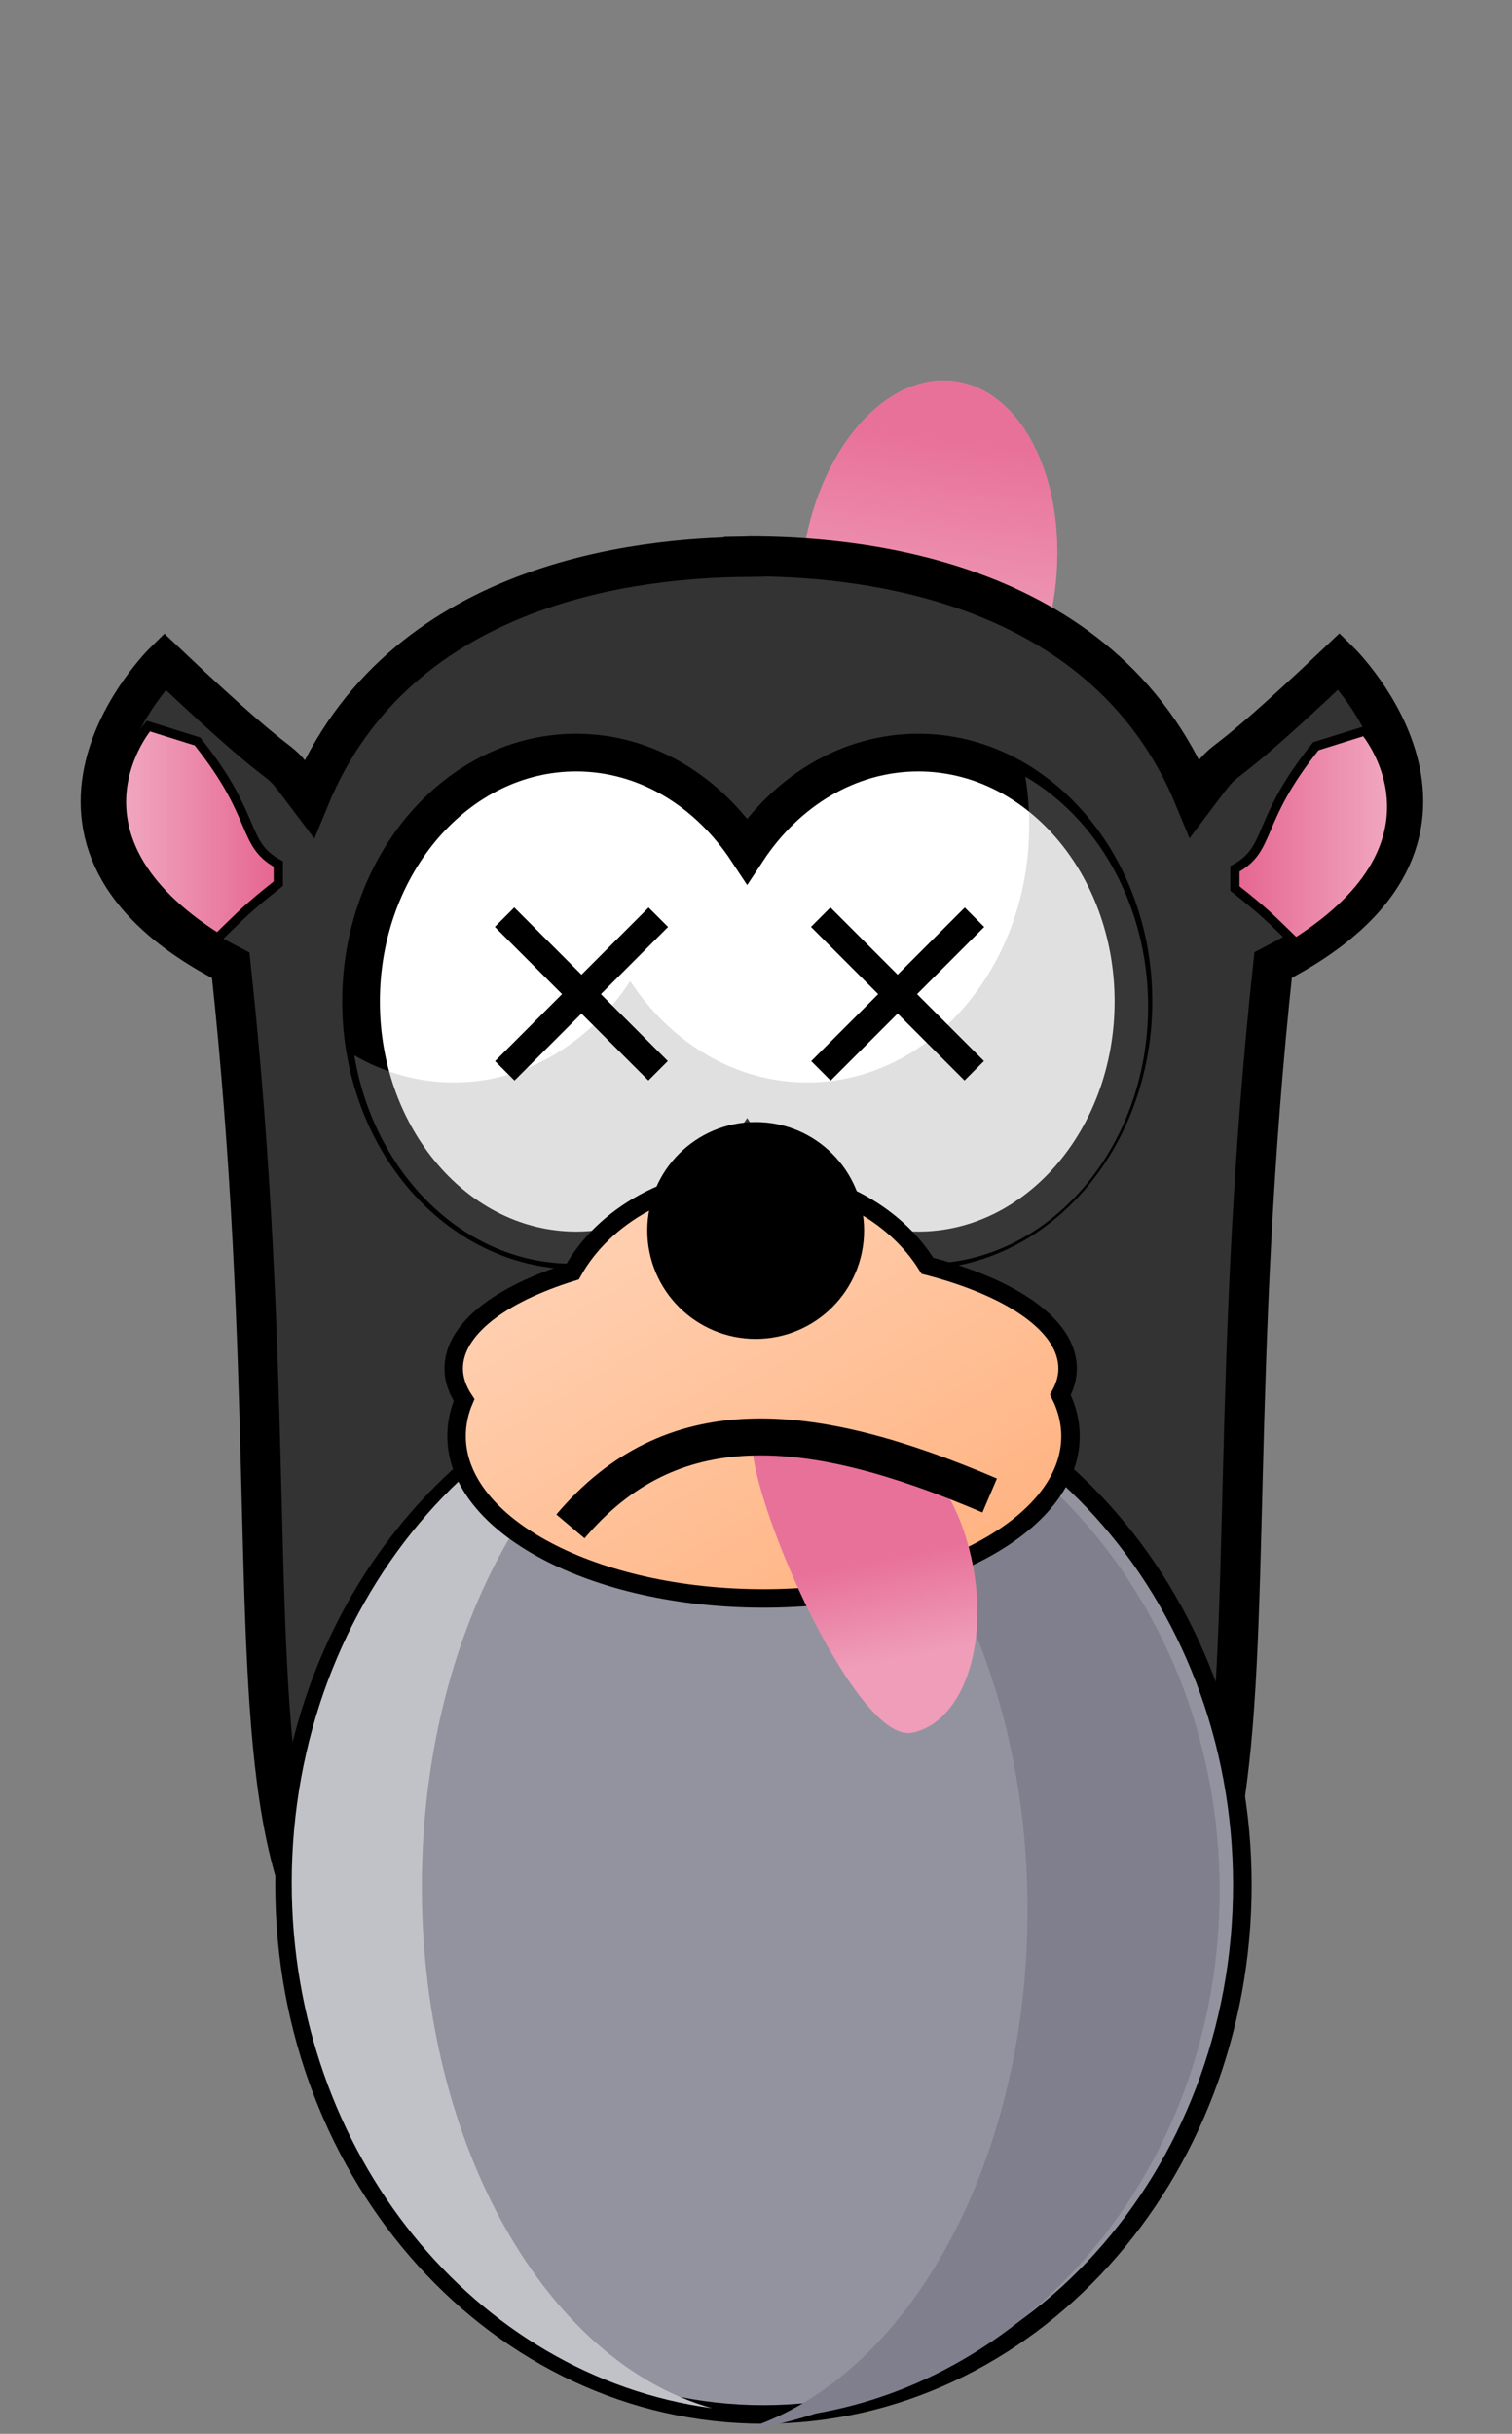 <svg width="220" height="354" viewBox="0 0 220 354" fill="none" xmlns="http://www.w3.org/2000/svg">
<rect x="0" y="0" width="220" height="354" fill="#808080" stroke="none"/>
<ellipse cx="135.118" cy="83.703" rx="18.5" ry="28.5" transform="rotate(7.624 135.118 83.703)" fill="#EF9DB9"/>
<ellipse cx="135.118" cy="83.703" rx="18.5" ry="28.5" transform="rotate(7.624 135.118 83.703)" fill="url(#paint0_linear)"/>
<path fill-rule="evenodd" clip-rule="evenodd" d="M109.092 80.927C108.847 80.927 108.517 80.965 108.252 80.969V81.011C93.626 81.181 58.07 84.276 44.991 116.147C38.472 107.482 44.986 116.149 23.96 96.207C23.96 96.207 -2.42 122.054 33.573 140.41C46.075 256.403 20.605 300.976 94.609 299.383C98.826 299.292 103.454 299.353 108.252 299.467H108.378L110.561 299.508V299.425C115.364 299.311 119.984 299.25 124.204 299.341C198.209 300.934 172.739 256.361 185.241 140.368C221.234 122.012 194.854 96.165 194.854 96.165C173.828 116.108 180.341 107.44 173.823 116.105C160.302 83.159 122.695 80.927 109.092 80.927L109.092 80.927Z" fill="#333333" stroke="black" stroke-width="5.81"/>
<path fill-rule="evenodd" clip-rule="evenodd" d="M180.767 274.172C180.767 316.701 149.57 351.177 111.085 351.177C72.601 351.177 41.403 316.701 41.403 274.172C41.403 231.643 72.601 197.167 111.085 197.167C149.57 197.167 180.767 231.643 180.767 274.172Z" fill="#93939F" stroke="black" stroke-width="2.705"/>
<path fill-rule="evenodd" clip-rule="evenodd" d="M110.044 198.061C147.472 199.391 177.462 233.323 177.462 275.007C177.462 314.349 150.765 346.765 116.299 351.408C140.347 344.694 158.529 313.289 158.529 275.553C158.529 234.599 137.126 201.095 110.044 198.522V198.061Z" fill="#7F7F8D"/>
<path fill-rule="evenodd" clip-rule="evenodd" d="M109.863 196.921C72.436 198.252 42.446 232.183 42.446 273.867C42.446 313.209 69.142 345.626 103.608 350.268C79.56 343.554 61.378 312.15 61.378 274.413C61.378 233.46 82.782 199.955 109.863 197.383V196.921Z" fill="#C1C1C8"/>
<path fill-rule="evenodd" clip-rule="evenodd" d="M83.836 109.465C66.561 109.465 52.532 125.685 52.532 145.673C52.532 165.661 66.561 181.879 83.836 181.879C93.988 181.879 102.996 176.272 108.715 167.596C114.432 176.278 123.461 181.879 133.618 181.879C150.888 181.879 164.919 165.657 164.919 145.673C164.919 125.688 150.888 109.465 133.618 109.465C123.462 109.465 114.432 115.07 108.715 123.75C102.996 115.075 93.986 109.465 83.836 109.465Z" fill="white" stroke="black" stroke-width="5.484"/>
<path opacity="0.337" fill-rule="evenodd" clip-rule="evenodd" d="M149.19 112.965C149.572 115.263 149.753 117.649 149.753 120.075C149.753 140.716 135.289 157.448 117.453 157.448C106.962 157.448 97.604 151.674 91.7 142.707C85.793 151.668 76.518 157.448 66.033 157.448C60.831 157.448 55.907 156.032 51.552 153.503C54.425 170.75 67.546 183.809 83.288 183.809C93.774 183.809 103.092 177.985 108.999 169.024C114.903 177.991 124.217 183.809 134.709 183.809C152.545 183.809 167.052 167.033 167.052 146.392C167.052 131.766 159.773 119.11 149.19 112.965Z" fill="#A5A5A5"/>
<path fill-rule="evenodd" clip-rule="evenodd" d="M21.587 105.61C21.587 105.61 7.941 121.426 31.661 136.421C35.469 132.732 36.013 132.079 40.493 128.527V125.673C35.066 122.713 37.571 118.842 28.721 107.841L21.587 105.61Z" fill="url(#paint1_linear)" stroke="black" stroke-width="1.343"/>
<path fill-rule="evenodd" clip-rule="evenodd" d="M198.588 106.313C198.588 106.313 212.233 122.129 188.513 137.124C184.705 133.435 184.161 132.782 179.681 129.23V126.376C185.108 123.416 182.603 119.545 191.453 108.544L198.588 106.313Z" fill="url(#paint2_linear)" stroke="black" stroke-width="1.343"/>
<path fill-rule="evenodd" clip-rule="evenodd" d="M101.031 200.314C138.459 201.645 168.448 235.576 168.448 277.261C168.448 316.603 141.752 349.019 107.286 353.662C131.334 346.948 149.516 315.543 149.516 277.807C149.516 236.853 128.112 203.349 101.031 200.776V200.314Z" fill="#7F7F8D"/>
<path fill-rule="evenodd" clip-rule="evenodd" d="M109.376 171.086C97.831 171.086 87.874 176.777 83.308 184.976C72.776 188.229 66.013 193.331 66.013 199.055C66.013 200.632 66.558 202.175 67.524 203.631C66.799 205.32 66.432 207.079 66.432 208.884C66.432 221.927 86.431 232.494 111.097 232.494C135.763 232.494 155.762 221.927 155.762 208.884C155.762 206.808 155.244 204.791 154.293 202.873C154.963 201.647 155.343 200.361 155.343 199.055C155.343 192.788 147.222 187.278 134.941 184.109C130.174 176.375 120.514 171.086 109.376 171.086Z" fill="url(#paint3_linear)" stroke="black" stroke-width="2.687"/>
<path fill-rule="evenodd" clip-rule="evenodd" d="M125.727 178.97C125.727 187.681 118.665 194.743 109.954 194.743C101.243 194.743 94.181 187.681 94.181 178.97C94.181 170.259 101.243 163.197 109.954 163.197C118.665 163.197 125.727 170.259 125.727 178.97Z" fill="black"/>
<path d="M109.852 213.225C107.404 201.086 118.204 209.971 125.5 208.5C132.704 210 139.035 215.24 141.483 227.378C143.931 239.516 140 250.549 132.704 252.02C125.408 253.492 112.3 225.363 109.852 213.225Z" fill="#EF9DB9"/>
<path d="M109.852 213.225C107.404 201.086 118.204 209.971 125.5 208.5C132.704 210 139.035 215.24 141.483 227.378C143.931 239.516 140 250.549 132.704 252.02C125.408 253.492 112.3 225.363 109.852 213.225Z" fill="url(#paint4_linear)"/>
<path d="M83 222.019C97.599 204.763 117.367 206.143 144 217.519" stroke="black" stroke-width="5.373"/>
<line x1="73.414" y1="133.403" x2="95.755" y2="155.744" stroke="black" stroke-width="4"/>
<line x1="95.79" y1="133.414" x2="73.448" y2="155.755" stroke="black" stroke-width="4"/>
<line x1="119.414" y1="133.403" x2="141.755" y2="155.744" stroke="black" stroke-width="4"/>
<line x1="141.79" y1="133.414" x2="119.448" y2="155.755" stroke="black" stroke-width="4"/>
<defs>
<linearGradient id="paint0_linear" x1="135.618" y1="63.703" x2="135.618" y2="92.703" gradientUnits="userSpaceOnUse">
<stop stop-color="#E87199"/>
<stop offset="1" stop-color="#E87199" stop-opacity="0"/>
</linearGradient>
<linearGradient id="paint1_linear" x1="17.017" y1="695.253" x2="41.161" y2="695.253" gradientUnits="userSpaceOnUse">
<stop stop-color="#F1AAC2"/>
<stop offset="1" stop-color="#E5638F"/>
</linearGradient>
<linearGradient id="paint2_linear" x1="203.157" y1="695.252" x2="179.013" y2="695.252" gradientUnits="userSpaceOnUse">
<stop stop-color="#F1AAC2"/>
<stop offset="1" stop-color="#E5638F"/>
</linearGradient>
<linearGradient id="paint3_linear" x1="90.568" y1="182.623" x2="124.917" y2="239.799" gradientUnits="userSpaceOnUse">
<stop stop-color="#FFCEAE"/>
<stop offset="1" stop-color="#FFB280"/>
</linearGradient>
<linearGradient id="paint4_linear" x1="-63.26" y1="282.517" x2="-67.77" y2="260.153" gradientUnits="userSpaceOnUse">
<stop offset="0.094" stop-color="#E87199" stop-opacity="0"/>
<stop offset="0.734" stop-color="#E87199"/>
</linearGradient>
</defs>
</svg>
